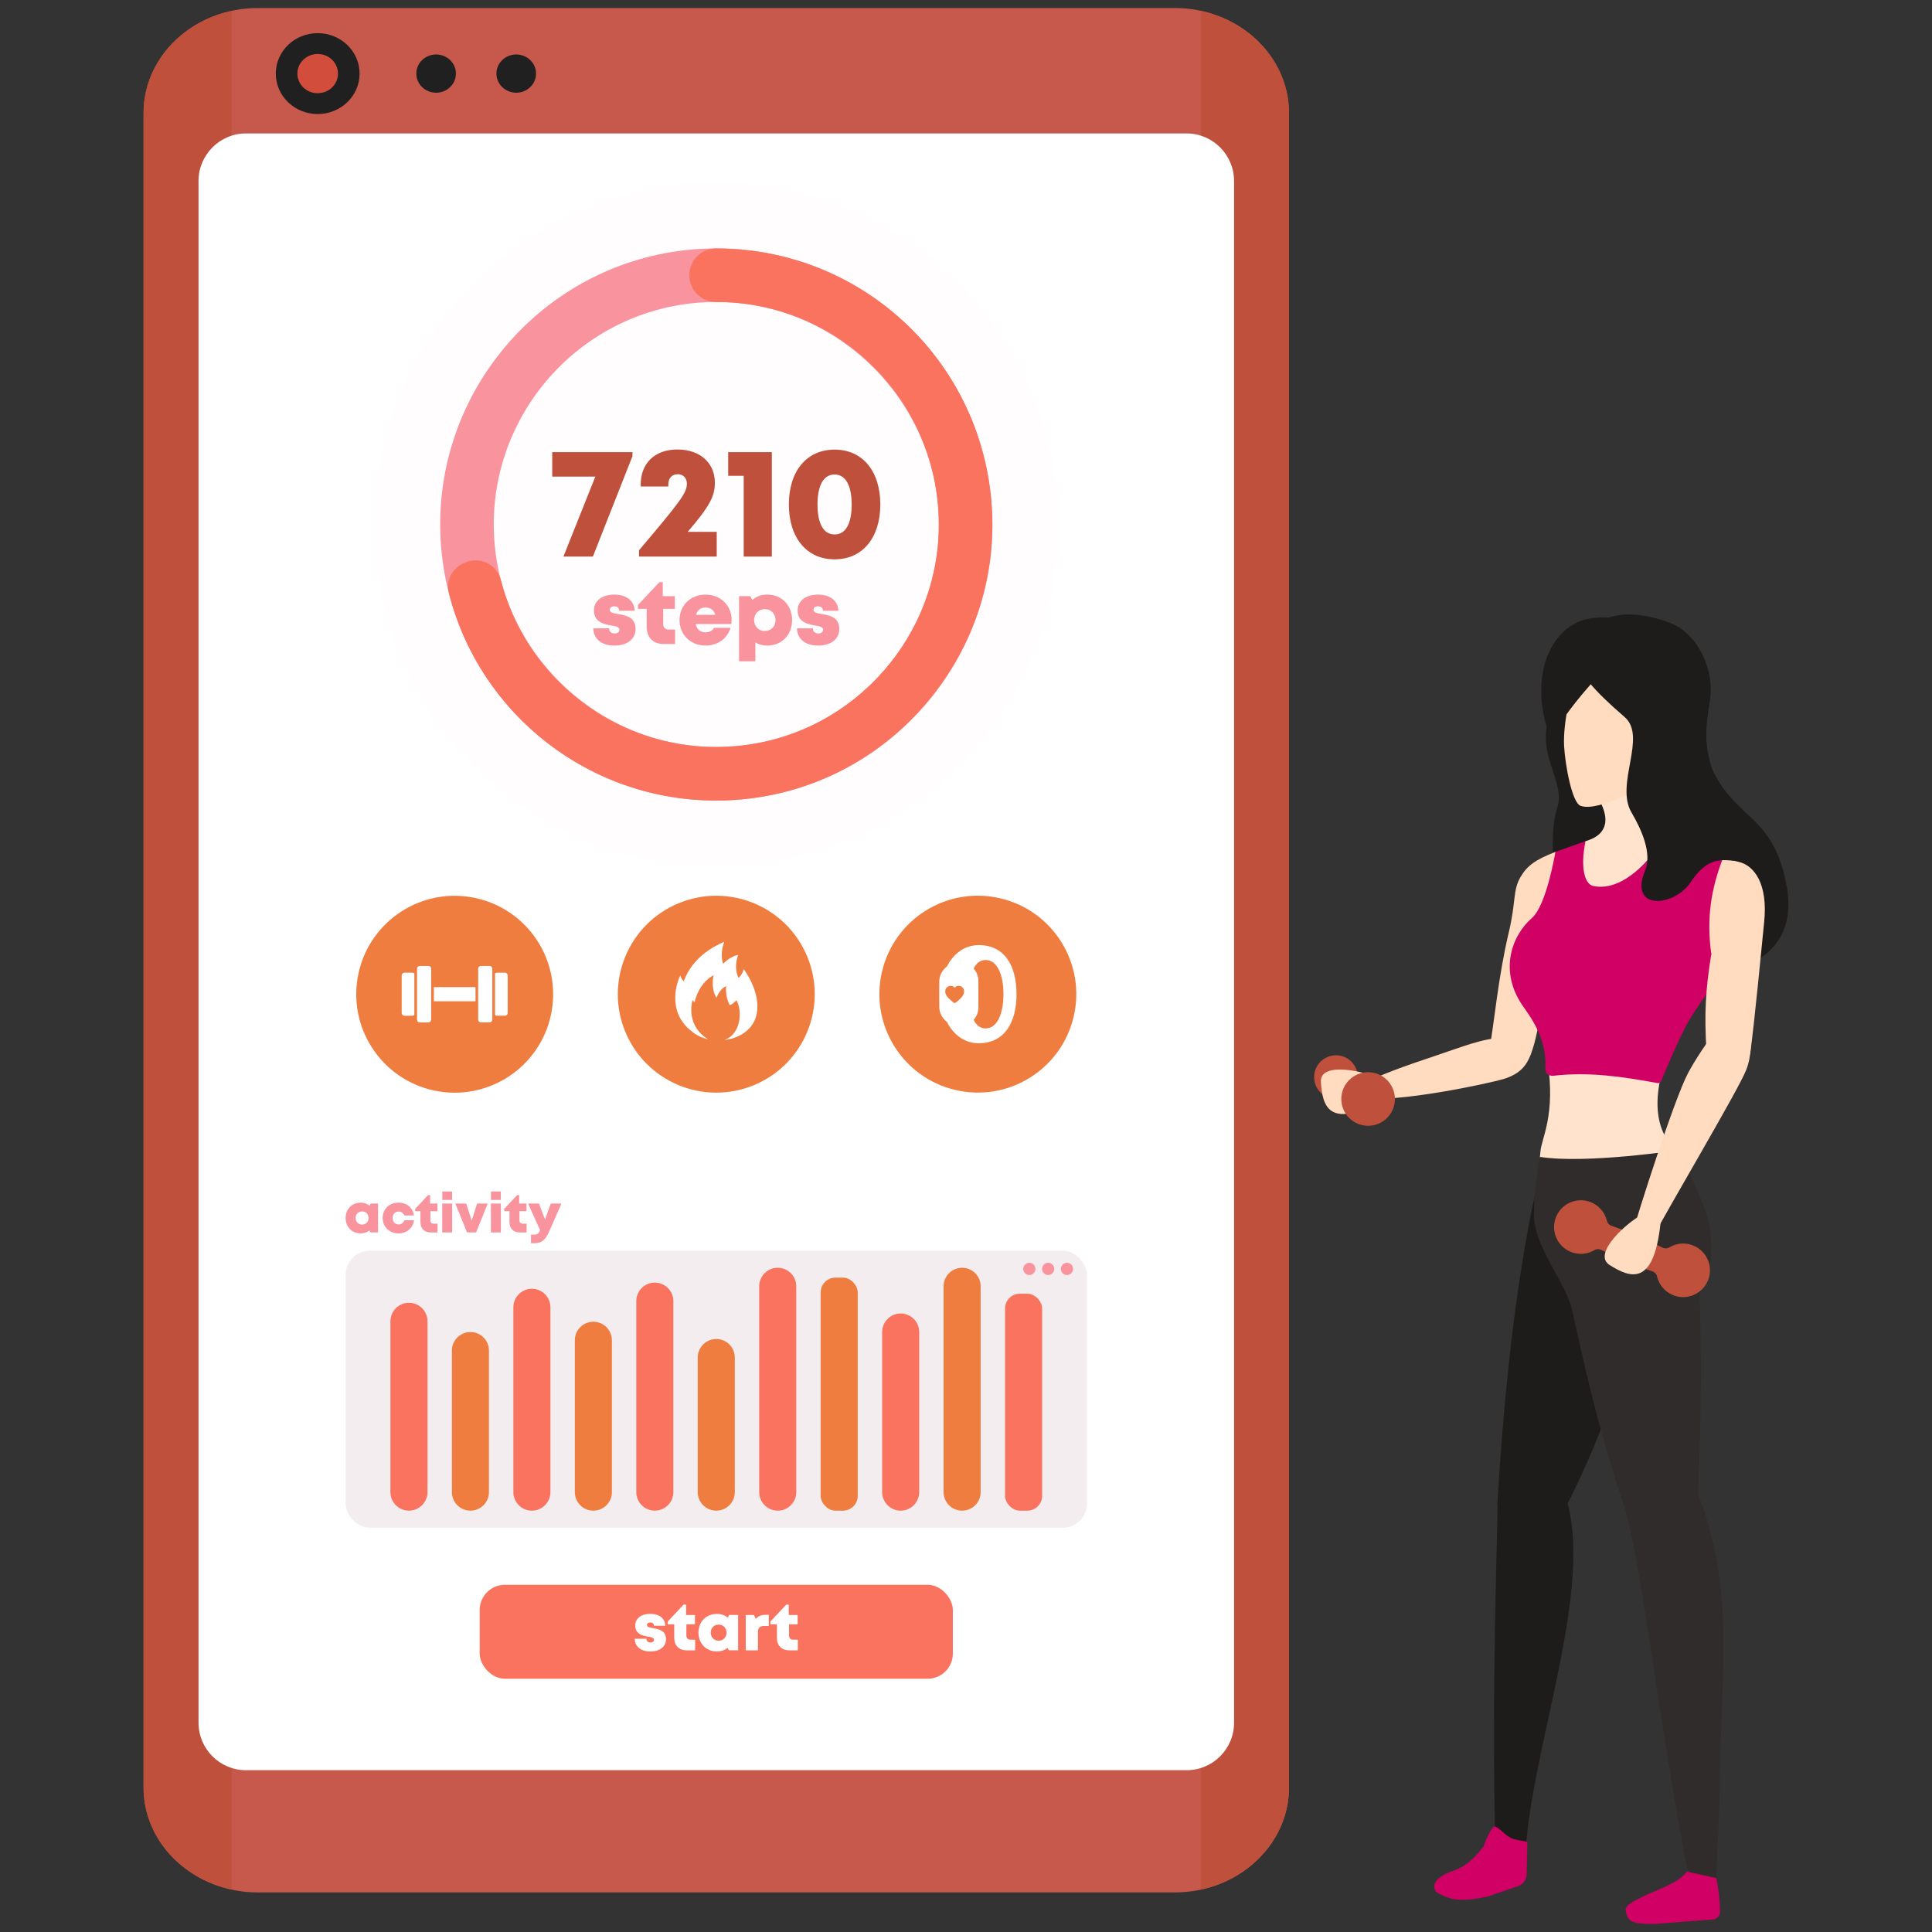<?xml version="1.0" encoding="UTF-8"?><svg id="Layer_1" xmlns="http://www.w3.org/2000/svg" viewBox="0 0 1080 1080"><rect x="0" y="0" width="1080" height="1080" fill="#333333" stroke="none"/><defs><style>.cls-1{fill:#c6594b;}.cls-2{fill:#f9939d;}.cls-3{fill:#ffdbc0;}.cls-4{fill:#fff;}.cls-5{fill:#f9735f;}.cls-6{fill:#d10064;}.cls-7{fill:#ffe3cc;}.cls-8{fill:#1e1c1b;}.cls-9{fill:#212020;}.cls-10{fill:#d34d3c;}.cls-11{fill:#302c2c;}.cls-12{fill:#f4edef;}.cls-13{fill:#bf513c;}.cls-14{fill:#fffdfd;}.cls-15{fill:#ef7d3f;}</style></defs><g id="mobile_app"><path class="cls-1" d="M656.64,4.48H144.17c-35.29,0-63.91,26.28-63.91,58.7v936.01c0,32.43,28.62,58.69,63.91,58.69h512.46c35.29,0,63.92-26.27,63.92-58.69V63.18c0-32.41-28.63-58.7-63.92-58.7ZM671.37,957.55H129.45V106.71h541.92v850.84Z"/></g><g id="mobile_app-2"><path class="cls-13" d="M80.25,63.15v936.07c0,27.67,20.96,50.91,49.2,57.04V6.1c-28.24,6.13-49.2,29.38-49.2,57.04Z"/></g><g id="mobile_app-3"><path class="cls-13" d="M671.35,6.1v1050.16c28.24-6.13,49.2-29.38,49.2-57.04V63.15c0-27.67-20.96-50.91-49.2-57.04Z"/></g><path class="cls-9" d="M201.01,41.14c0,12.49-10.48,22.61-23.42,22.61s-23.42-10.12-23.42-22.61,10.49-22.61,23.42-22.61,23.42,10.12,23.42,22.61Z"/><path class="cls-10" d="M188.94,41.14c0,6.05-5.08,10.96-11.35,10.96s-11.35-4.91-11.35-10.96,5.08-10.96,11.35-10.96,11.35,4.91,11.35,10.96Z"/><path class="cls-9" d="M254.86,41.14c0,5.9-4.96,10.69-11.07,10.69s-11.07-4.79-11.07-10.69,4.96-10.69,11.07-10.69,11.07,4.79,11.07,10.69Z"/><path class="cls-9" d="M299.65,41.14c0,5.9-4.96,10.69-11.07,10.69s-11.07-4.79-11.07-10.69,4.96-10.69,11.07-10.69,11.07,4.79,11.07,10.69Z"/><path class="cls-4" d="M689.85,101.15v861.84c0,14.69-11.87,26.56-26.56,26.56H137.54c-14.7,0-26.56-11.87-26.56-26.56V101.15c0-14.6,11.87-26.56,26.56-26.56h525.74c14.69,0,26.56,11.97,26.56,26.56Z"/><circle class="cls-14" cx="400.4" cy="293.18" r="191.21" transform="translate(-90.03 369) rotate(-45)"/><path class="cls-2" d="M400.23,447.51c-38.51,0-75.44-14.37-103.98-40.46-28.71-26.24-46.33-62.04-49.62-100.81-7.2-84.79,55.93-159.62,140.71-166.82,4.39-.37,8.84-.56,13.22-.56,38.52,0,75.44,14.37,103.98,40.45,28.7,26.24,46.32,62.05,49.62,100.82,3.49,41.07-9.23,81.04-35.81,112.55-26.58,31.51-63.84,50.78-104.9,54.27-4.39.37-8.83.56-13.21.56h0ZM400.55,168.78c-3.54,0-7.13.15-10.67.45-68.34,5.8-119.22,66.12-113.42,134.47,5.42,63.86,59.8,113.88,123.8,113.88,3.54,0,7.13-.15,10.67-.45,33.1-2.81,63.13-18.35,84.56-43.75,21.42-25.4,31.68-57.62,28.86-90.72-5.42-63.86-59.8-113.88-123.8-113.88Z"/><path class="cls-5" d="M400.24,447.51c-70.41,0-131.8-47.64-149.28-115.85-1.86-7.26,2.09-14.67,9.19-17.25l.8-.29c1.59-.58,3.24-.87,4.92-.87,6.63,0,12.44,4.56,14.12,11.09,14.13,54.9,63.59,93.24,120.26,93.24h.01c4.72,0,9.51-.27,14.23-.8,64.52-7.3,112.93-63.82,110.21-128.66-2.81-66.89-57.34-119.29-124.15-119.29-7.93,0-14.33-5.75-15.12-13.38-.45-4.35.91-8.53,3.72-11.65,2.78-3.1,6.74-4.88,10.87-4.89h.56c82.77,0,150.42,64.91,154.02,147.77,3.47,79.97-56.08,150.12-135.57,159.71-6.23.75-12.55,1.13-18.78,1.13Z"/><path class="cls-13" d="M353.55,252.74v2.28l-22.13,56.12h-16.47l17.85-44.71h-24.1v-13.68h44.85Z"/><path class="cls-13" d="M400.66,297.29v13.85h-43.43v-3.55c23.5-27.71,26.73-32.19,26.73-37.2,0-3.17-2.09-5.29-5.08-5.29-3.28,0-5.28,2.21-5.28,5.73v1.13h-15.44v-1.08c0-11.81,7.74-19.61,20.52-19.61s20.94,7.62,20.94,18.58c0,7.35-2.72,12.99-15.21,27.46h16.23Z"/><path class="cls-13" d="M431.46,252.74v58.4h-15.73v-45.16h-8.66v-13.23h24.39Z"/><path class="cls-13" d="M440.98,282.01c0-18.7,9.99-30.67,25.56-30.67s25.56,11.96,25.56,30.67-10.04,30.67-25.56,30.67-25.56-12.01-25.56-30.67ZM476.09,282.06c0-10.76-3.45-16.81-9.55-16.81s-9.55,6-9.55,16.76,3.4,16.76,9.55,16.76,9.55-5.95,9.55-16.71Z"/><path class="cls-2" d="M343.45,360.88c-7.29,0-11.72-3.85-11.8-9.64h8.87c0,1.96,1.36,2.86,3.11,2.86,1.35,0,2.62-.69,2.62-2.07,0-1.54-2.02-1.98-4.59-2.41-4.15-.67-9.64-1.92-9.64-8.41,0-5.36,4.57-8.82,11.42-8.82s11.22,3.62,11.33,9.04h-8.62c0-1.71-1.15-2.5-2.82-2.5-1.48,0-2.47.73-2.47,1.97,0,1.52,2.05,1.88,4.59,2.33,4.22.75,9.84,1.63,9.84,8.41,0,5.59-4.72,9.24-11.82,9.24h0Z"/><path class="cls-2" d="M377.36,351.93v8.07h-6.34c-5.91,0-9.51-3.61-9.51-9.56v-10.09h-4.89v-2.15l11.98-12.76h1.89v7.82h6.72v7.09h-6.49v8.51c0,1.91,1.16,3.07,3.1,3.07h3.54Z"/><path class="cls-2" d="M408.97,346.38c0,.81-.07,1.61-.19,2.44h-19.86c.6,3.07,2.55,4.65,5.46,4.65,2.15,0,3.95-.94,4.83-2.51h9.17c-1.88,6.1-7.29,9.92-14,9.92-8.34,0-14.52-6.1-14.52-14.27s6.13-14.23,14.52-14.23,14.59,6.15,14.59,13.99h0ZM389.08,343.71h10.81c-.81-2.67-2.73-4.11-5.51-4.11s-4.55,1.46-5.3,4.11Z"/><path class="cls-2" d="M442.79,346.63c0,8.33-5.84,14.27-14.02,14.27-2.42,0-4.63-.64-6.52-1.78v10.53h-9.11v-36.4h6.26l1.15,2.12c2.2-1.9,5.03-3,8.21-3,8.18,0,14.02,5.92,14.02,14.25ZM433.53,346.63c0-3.51-2.54-6.12-5.99-6.12s-5.99,2.61-5.99,6.12,2.54,6.12,5.99,6.12,5.99-2.61,5.99-6.12Z"/><path class="cls-2" d="M457.33,360.88c-7.29,0-11.72-3.85-11.8-9.64h8.87c0,1.96,1.36,2.86,3.11,2.86,1.35,0,2.62-.69,2.62-2.07,0-1.54-2.02-1.98-4.59-2.41-4.15-.67-9.64-1.92-9.64-8.41,0-5.36,4.57-8.82,11.42-8.82s11.22,3.62,11.33,9.04h-8.62c0-1.71-1.15-2.5-2.82-2.5-1.48,0-2.47.73-2.47,1.97,0,1.52,2.05,1.88,4.59,2.33,4.22.75,9.84,1.63,9.84,8.41,0,5.59-4.72,9.24-11.82,9.24h0Z"/><circle class="cls-15" cx="254.17" cy="555.76" r="55.03" transform="translate(-335.13 717.63) rotate(-80.78)"/><rect class="cls-4" x="242.54" y="551.81" width="23.27" height="7.9"/><path class="cls-4" d="M282.22,543.72h-4.4c-.3,0-.57.08-.81.22-.11.06-.2.15-.29.23v23.18c.28.28.67.45,1.1.45h4.4c.29,0,.57-.08.81-.22.46-.28.77-.78.77-1.36v-20.93c0-.87-.71-1.58-1.58-1.58Z"/><path class="cls-4" d="M273.63,539.96h-4.74c-.6,0-1.11.33-1.38.81,0,0,0,0,0,0h0c-.13.23-.2.49-.2.76v28.44c0,.87.71,1.58,1.58,1.58h4.74c.87,0,1.58-.71,1.58-1.58v-28.44c0-.87-.71-1.58-1.58-1.58Z"/><path class="cls-4" d="M226.13,543.72c-.34,0-.65.11-.91.29h0s0,0,0,0c-.08.06-.16.12-.23.2-.27.28-.44.67-.44,1.09v20.93c0,.19.03.37.09.54.22.61.8,1.04,1.49,1.04h4.39c.43,0,.82-.17,1.1-.45v-23.19c-.28-.28-.67-.45-1.1-.45h-4.39Z"/><path class="cls-4" d="M239.45,539.96h-4.74c-.58,0-1.09.31-1.36.78h0c-.14.24-.22.51-.22.8v28.44c0,.87.71,1.58,1.58,1.58h4.74c.87,0,1.58-.71,1.58-1.58v-28.44c0-.87-.71-1.58-1.58-1.58Z"/><circle class="cls-15" cx="546.63" cy="555.76" r="55.03" transform="translate(-119.85 960.08) rotate(-76.72)"/><path class="cls-4" d="M547.1,528.32c-7.7,0-14.08,4.63-17.76,11.96-2.62,1.98-4.3,5.09-4.3,8.53v13.91c0,3.44,1.68,6.56,4.3,8.52h0c3.68,7.34,10.06,11.95,17.76,11.95,14.51,0,21.14-11.72,21.14-27.44s-6.52-27.44-21.13-27.44ZM537.38,557.68c-1.47,1.53-2.73,2.49-3.33,2.92-.23.16-.53.16-.76,0-.6-.43-1.86-1.39-3.33-2.92-1.98-2.06-1.77-4.2-1.05-5.27.76-1.13,3.06-2.2,4.75-.27h0s0,0,0,0c1.69-1.93,3.99-.87,4.75.27.72,1.08.93,3.21-1.05,5.27ZM550.96,574.9c-3.07,0-5.25-1.82-6.68-4.83,1.65-1.82,2.65-4.23,2.65-6.92v-14.77c0-2.69-1-5.1-2.65-6.92,1.45-3,3.62-4.82,6.68-4.82,6.66,0,9.98,8.56,9.98,19.12s-3.32,19.13-9.98,19.13Z"/><circle class="cls-15" cx="400.4" cy="555.76" r="55.03" transform="translate(-182.2 195.53) rotate(-22.5)"/><path class="cls-4" d="M415.73,541.68c-.67,3.13-2.91,5.02-2.91,5.02-1.42-3.06-2.12-7.61-.19-12.9-2.9.57-6.13,2.54-8.39,4.99-1.36-3.93-.8-8.7.65-12.33-13,5.52-19.71,13.89-22.69,22.16-.77-.86-1.6-2.04-1.9-3.35-1.45,2.64-8.26,20.11,6.46,31.31.02.01.03.03.05.04,2.38,2.02,5.39,3.49,9.04,4.34-.01,0-.02-.02-.03-.02-11.76-7.15-9.51-19.37-8.65-21.9.26.36.65.77,1.11,1.2,1.37-6.01,4.89-12.06,10.62-15.06-.8,3.59-.76,9.47,1.68,12.5,0,0,1.72-5.06,5.38-6.37-.45,2.96.34,8.08,2.07,10.6,0,0,2.06-.87,3.63-2.82,3.31,5.72,2.88,18.61-6.57,22.25,9.03-1.03,16.35-6.45,17.9-14.6,1.85-9.71-3.33-19.48-7.25-25.05Z"/><rect class="cls-12" x="193.2" y="699.15" width="414.41" height="154.85" rx="13.5" ry="13.5"/><path class="cls-5" d="M228.61,844.46h0c-5.72,0-10.36-4.64-10.36-10.36v-95.48c0-5.72,4.64-10.36,10.36-10.36h0c5.72,0,10.36,4.64,10.36,10.36v95.48c0,5.72-4.64,10.36-10.36,10.36Z"/><path class="cls-15" d="M262.97,844.46h0c-5.72,0-10.36-4.64-10.36-10.36v-79.12c0-5.72,4.64-10.36,10.36-10.36h0c5.72,0,10.36,4.64,10.36,10.36v79.12c0,5.72-4.64,10.36-10.36,10.36Z"/><path class="cls-5" d="M297.33,844.46h0c-5.72,0-10.36-4.64-10.36-10.36v-103.31c0-5.72,4.64-10.36,10.36-10.36h0c5.72,0,10.36,4.64,10.36,10.36v103.31c0,5.72-4.64,10.36-10.36,10.36Z"/><path class="cls-15" d="M331.69,844.46h0c-5.72,0-10.36-4.64-10.36-10.36v-84.88c0-5.72,4.64-10.36,10.36-10.36h0c5.72,0,10.36,4.64,10.36,10.36v84.88c0,5.72-4.64,10.36-10.36,10.36Z"/><path class="cls-5" d="M366.05,844.46h0c-5.72,0-10.36-4.64-10.36-10.36v-106.76c0-5.72,4.64-10.36,10.36-10.36h0c5.72,0,10.36,4.64,10.36,10.36v106.76c0,5.72-4.64,10.36-10.36,10.36Z"/><path class="cls-15" d="M400.4,844.46h0c-5.72,0-10.36-4.64-10.36-10.36v-75.22c0-5.72,4.64-10.36,10.36-10.36h0c5.72,0,10.36,4.64,10.36,10.36v75.22c0,5.72-4.64,10.36-10.36,10.36Z"/><path class="cls-5" d="M434.76,844.46h0c-5.72,0-10.36-4.64-10.36-10.36v-115.05c0-5.72,4.64-10.36,10.36-10.36h0c5.72,0,10.36,4.64,10.36,10.36v115.05c0,5.72-4.64,10.36-10.36,10.36Z"/><rect class="cls-15" x="458.75" y="714.21" width="20.73" height="130.25" rx="8.26" ry="8.26"/><path class="cls-5" d="M503.48,844.46h0c-5.72,0-10.36-4.64-10.36-10.36v-89.49c0-5.72,4.64-10.36,10.36-10.36h0c5.72,0,10.36,4.64,10.36,10.36v89.49c0,5.72-4.64,10.36-10.36,10.36Z"/><path class="cls-15" d="M537.83,844.46h0c-5.72,0-10.36-4.64-10.36-10.36v-115.05c0-5.72,4.64-10.36,10.36-10.36h0c5.72,0,10.36,4.64,10.36,10.36v115.05c0,5.72-4.64,10.36-10.36,10.36Z"/><rect class="cls-5" x="561.83" y="723.19" width="20.73" height="121.27" rx="8.26" ry="8.26"/><path class="cls-2" d="M589.34,709.32c0,1.88-1.53,3.41-3.41,3.41s-3.41-1.53-3.41-3.41,1.53-3.41,3.41-3.41,3.41,1.53,3.41,3.41Z"/><path class="cls-2" d="M578.82,709.32c0,1.88-1.53,3.41-3.41,3.41s-3.41-1.53-3.41-3.41,1.53-3.41,3.41-3.41,3.41,1.53,3.41,3.41Z"/><path class="cls-2" d="M599.85,709.32c0,1.88-1.53,3.41-3.41,3.41s-3.41-1.53-3.41-3.41,1.53-3.41,3.41-3.41,3.41,1.53,3.41,3.41Z"/><path class="cls-2" d="M211.32,672.77v16.15h-4.3l-.48-1.14c-1.32,1.07-3,1.69-4.87,1.69-4.94,0-8.47-3.6-8.47-8.62s3.53-8.56,8.47-8.56c1.9,0,3.6.63,4.94,1.74l.57-1.25h4.15ZM206.03,680.86c0-2.1-1.53-3.67-3.62-3.67s-3.62,1.57-3.62,3.67,1.53,3.68,3.62,3.68,3.62-1.57,3.62-3.68Z"/><path class="cls-2" d="M222.82,689.47c-5.18,0-8.92-3.63-8.92-8.63s3.72-8.56,8.94-8.56c4.54,0,7.94,2.86,8.55,7.16h-5.42c-.47-1.32-1.7-2.17-3.15-2.17-1.96,0-3.35,1.49-3.35,3.59s1.41,3.63,3.35,3.63c1.49,0,2.7-.91,3.16-2.36h5.47c-.63,4.39-4.08,7.34-8.63,7.34h0Z"/><path class="cls-2" d="M244.6,684.07v4.87h-3.83c-3.57,0-5.74-2.18-5.74-5.77v-6.1h-2.96v-1.3l7.24-7.71h1.14v4.72h4.06v4.28h-3.92v5.14c0,1.16.7,1.85,1.87,1.85h2.14Z"/><path class="cls-2" d="M247.2,672.79h5.56v16.15h-5.56v-16.15ZM247.24,666.05h5.48v4.72h-5.48v-4.72Z"/><path class="cls-2" d="M272.63,672.79l-6.49,16.15h-5.04l-6.58-16.15h6.1l3.05,9.57,3.02-9.57h5.95Z"/><path class="cls-2" d="M274.42,672.79h5.56v16.15h-5.56v-16.15ZM274.46,666.05h5.48v4.72h-5.48v-4.72Z"/><path class="cls-2" d="M294.38,684.07v4.87h-3.83c-3.57,0-5.74-2.18-5.74-5.77v-6.1h-2.96v-1.3l7.24-7.71h1.14v4.72h4.06v4.28h-3.92v5.14c0,1.16.7,1.85,1.87,1.85h2.14Z"/><path class="cls-2" d="M313.86,672.79l-6.77,15.43c-2.18,4.94-4.18,6.73-8.35,6.73h-1.91v-4.78h1.53c2.13,0,2.77-.55,3.52-2.56l-6.67-14.82h6.05l3.43,8.9,3.19-8.9h5.98Z"/><rect class="cls-5" x="268.15" y="885.91" width="264.5" height="52.52" rx="14.09" ry="14.09"/><path class="cls-4" d="M363.54,923.19c-5.38,0-8.66-2.84-8.72-7.12h6.55c0,1.44,1.01,2.11,2.3,2.11,1,0,1.94-.51,1.94-1.53,0-1.14-1.5-1.46-3.39-1.78-3.06-.5-7.12-1.42-7.12-6.21,0-3.96,3.37-6.52,8.44-6.52s8.29,2.68,8.37,6.68h-6.37c0-1.26-.85-1.85-2.08-1.85-1.09,0-1.82.54-1.82,1.46,0,1.12,1.51,1.39,3.39,1.72,3.12.55,7.27,1.2,7.27,6.21,0,4.13-3.48,6.83-8.74,6.83h0Z"/><path class="cls-4" d="M388.59,916.58v5.96h-4.68c-4.37,0-7.02-2.67-7.02-7.06v-7.46h-3.62v-1.59l8.85-9.43h1.4v5.78h4.96v5.24h-4.79v6.29c0,1.41.85,2.27,2.29,2.27h2.61Z"/><path class="cls-4" d="M412.61,902.76v19.76h-5.26l-.58-1.4c-1.62,1.31-3.67,2.07-5.96,2.07-6.04,0-10.36-4.41-10.36-10.55s4.32-10.47,10.36-10.47c2.33,0,4.41.78,6.04,2.12l.7-1.53h5.07ZM406.14,912.66c0-2.56-1.87-4.49-4.42-4.49s-4.42,1.93-4.42,4.49,1.87,4.51,4.42,4.51,4.42-1.93,4.42-4.51Z"/><path class="cls-4" d="M429.76,902.69v6.23h-2.64c-2.41,0-3.42,1.06-3.42,3.58v10.05h-6.81v-19.76h4.56l1.06,2.19c1.39-1.61,3.09-2.29,5.44-2.29h1.8Z"/><path class="cls-4" d="M445.99,916.58v5.96h-4.68c-4.37,0-7.02-2.67-7.02-7.06v-7.46h-3.62v-1.59l8.85-9.43h1.4v5.78h4.96v5.24h-4.79v6.29c0,1.41.85,2.27,2.29,2.27h2.61Z"/><path class="cls-6" d="M923.95,594.34l4.95,9.32s10.33-25.47,16.43-35.16c6.1-9.69,23.26-33.26,23.26-33.26,0,0-15.4-32.05-31.11-20.38-15.72,11.66-20.73,67.07-13.54,79.48Z"/><path class="cls-8" d="M869.18,489.12s-3.36-23.29,1.36-37.78c5.25-16.11-16.24-32.91-.63-58.63,15.62-25.71,53.03,26.51,50.47,57.73-2.56,31.22-12.45,58.06-51.2,38.68Z"/><path class="cls-8" d="M998.82,495.7c-8.01-44.51-31.82-35.23-45.47-74.96-11.32-32.96-45.71,48.24-29.51,99.25h45.99v22.27c16.97-5.42,34.14-17.9,28.99-46.56Z"/><path class="cls-8" d="M859.13,663.48s-15.41,59.7-22.02,176.77c-.47,8.4,25.69,26.67,37.54,3.53,36.64-71.53,45.76-131.75,45.76-131.75l-24.49-58.76-36.8,10.21Z"/><path class="cls-8" d="M870.35,825.66s-33.75,8.14-33.24,14.59c.52,6.45-3.61,95.2-1.16,197.02l17.08-5.66c5.17-64.38,43.74-159.76,17.32-205.95Z"/><path class="cls-3" d="M953.91,587l17.83,3.63c3.3.67,6.26,1.12,6.7-2.22,2.79-20.97,5.85-54.81,7.72-72.82,2.25-21.63-5.57-31.91-14.46-33.86-7.11-1.56-8.57-2.01-8.57-2.01-4.21,5.76-8.99,19.24-9.51,31.34-.48,11.25,3.17,21.31,2.99,22.39-3.21,19.68-3.94,33.51-2.7,53.54Z"/><path class="cls-7" d="M929,599.53c-21.75-2.92-45.05-14.77-63.92-6.18,4.58,29.39-3.15,42.61-3.93,49.94-2.14,20.1,1.27,24.17,2.98,24.14,1.71-.03,73.36-24.41,73.36-24.41,0,0-17.17-10.65-8.49-43.49Z"/><path class="cls-3" d="M869.48,476.21c-11.18,4.39-15.78,7.66-19.51,14.06-4.4,7.54-2.41,13.45-6.53,30.83-5.91,24.9-8.08,49.94-10.92,66.27-2.41,13.87,16.92,14.06,22.27,3.91,5.35-10.15,7.96-37.61,14.55-73.5,2.12-11.52,5.89-24.85,4.72-35.72l-4.57-5.84Z"/><path class="cls-3" d="M840.41,603.21c-6.92,2.11-60.76,13.99-81.54,10.45-13.16-2.24,9.08-12.12,43.22-23.37,14.95-4.93,27.17-10.19,38.99-10.2,10.73,0,16.71,3.89,14.48,9.63-2.11,5.41-5.29,10.48-15.14,13.49Z"/><circle class="cls-13" cx="746.81" cy="602.11" r="12.2"/><path class="cls-3" d="M771.5,603.13c-7.19-3.99-33.88-10.27-33.1,1.71.85,13.13,3.87,28.7,39.23,7.39.42-.26-6.13-9.1-6.13-9.1Z"/><circle class="cls-13" cx="764.78" cy="614.35" r="14.98"/><path class="cls-6" d="M963.13,479.72l-35.06-8.55s-28.31,47.38-41.8-.94l-16.79,5.98s-4.88,29.73-13.08,36.91c-11.6,10.17-18.33,29.69-5.45,48.74,3.44,5.1,13.72,17.65,12.92,34.67-.15,3.26.99,4.85,4.26,4.85,20.35-2.4,39.16.6,57.73,3.93,2.56.68,3.08-1.07,3.52-3.93,3.04-19.96,5.42-19.44,7.5-26.15,5.99-19.24,19.73-41.79,19.73-41.79-2.71-20.32-.2-36.13,6.52-53.73Z"/><path class="cls-7" d="M892.58,445.09s14.35,19.29-6.31,25.14c0,0-.87,4.76-1.13,7.97-.67,8.28.88,16.15,5.63,17.11,17.53,3.54,33-17.93,33-17.93,0,0,10.28,14.31,4.3-6.21-5.99-20.52-1.28-61.52-1.28-61.52,0,0-32.89,20.81-34.21,35.44Z"/><path class="cls-3" d="M878.9,384.05s-5.31,19.56-4.56,33.03c.56,10.09,4.34,31.74,9.28,33.42,10.7,3.62,37.9-12.7,37.9-12.7,0,0,23.52-45.8,10.57-59.37-12.95-13.57-36.19-15.28-53.2,5.62Z"/><path class="cls-8" d="M883.56,371.73c-.06,4.85,6.28,13.29,24.6,29.08,12.74,10.98-5.45,37.51,3.83,53.32,5.63,9.59,11.65,22.92,7.6,32.7-9.22,22.26,16.15,20.19,25.32,6.54,8.82-13.13,15.48-13.03,24.08-12.25,4.8-13.56-4.03-31.11-6.83-37.91-9.35-22.7-9.85-29.71-6.33-51.45,2.79-17.24-6.6-37.6-22.43-43.66-18.75-7.18-49.42-10.2-49.85,23.63Z"/><path class="cls-8" d="M920.31,350.85c-.16-1.34-27.08-11.79-42.67-.65-22.21,15.88-17.82,51.58-8.17,66.94,3.45,5.49-1.16,18.74,5.78,18.69-4.14-14.45-.98-34.49-.98-34.49,0,0,9.73-14.34,24.11-28.38,10.19-9.95,23.07-12.4,21.93-22.11Z"/><path class="cls-11" d="M947.32,830.39c22.84,55.59,14.97,98.87,14.19,161.17-.29,23.16-1.73,44.31-2.18,60.6,0,0-15.38-3.06-16.4-8.37-16.91-88.28-25.15-170.96-35.96-205.18-1.23-3.9,1.74-5.01,1.49-7.39l38.85-.84Z"/><path class="cls-11" d="M857.46,678.62c.07-15.18,3.15-31.18,3.31-31.91,26.26,4.05,77.19-3.77,77.19-3.77,2.61,5.54,14.79,27.98,17.43,41.24,2.75,13.76,1.11,27.95-5.29,38.61,1.03,32.57,1.38,82.4-2.46,139.71-3,44.72-26.68,21.45-44.52-35.14-10.56-33.49-17.71-65.13-24.36-95.25-3.32-15-21.38-35.1-21.3-53.49Z"/><path class="cls-3" d="M923.38,692.84c8.66-16.75,48.15-83.16,52.67-94.53,1.78-4.48,2.36-8.55,2.62-12.6.47-7.47,3.57-25.55-.43-26.78-6.18-1.9-26.56,25.72-34.71,41.13-7.65,14.47-28.34,79.33-31,89.45l10.85,3.33Z"/><path class="cls-13" d="M948.06,696.99c-4.93-2.68-10.55-2.32-14.91.3-1.16.7-2.59.79-3.79.16-4.59-2.4-9.35-4.63-14.89-6.98-5.36-2.27-9.52-3.83-13.67-5.25-1.28-.44-2.21-1.51-2.53-2.83-1.2-4.91-4.86-9.14-10.2-10.79-6.66-2.05-13.98.88-17.39,6.95-4.45,7.94-.94,17.74,7.2,21.18,4.58,1.94,9.58,1.42,13.54-.95,1.11-.67,2.5-.68,3.66-.09,4.18,2.14,8.38,4.08,13.28,6.16,6.1,2.59,10.82,4.33,15.36,5.83,1.26.42,2.25,1.45,2.55,2.74,1.03,4.54,4.16,8.54,8.77,10.49,8.14,3.45,17.62-.86,20.22-9.58,2-6.7-1.03-14.02-7.18-17.36Z"/><path class="cls-3" d="M917.66,679.21c-7.42,3.53-28.06,21.63-17.85,27.97,11.19,6.95,25.61,13.56,28.82-27.67.04-.49-10.97-.31-10.97-.31Z"/><path class="cls-6" d="M835.09,1026.13s-2.36,1.2-5.1,5.05c-3.33,4.68-9.25,11.86-17.63,14.62-12.74,4.19-12.22,10.77-7.89,12.84,6.57,3.15,11.18,4.88,27.03,1.57l16.44-5.61c3.14-.77,5.38-3.56,5.46-6.8l.38-17.76c0-.29-.22-.54-.51-.55l-18.18-3.37Z"/><path class="cls-6" d="M828.07,1037.27c-.85.1,5.03-17.62,8.09-16.16,3.06,1.46,6.08,6.32,11.51,7.39,4.16.82,12.57,5.1-19.6,8.77Z"/><path class="cls-6" d="M942.76,1046.19s-.87,3.94-15.48,10.06c-13.73,5.75-19.09,8.85-18.52,11.78,1.12,5.79,2.38,7.49,15.97,7.49l32.48-2.52c2.42-.08,4.33-2.08,4.3-4.5-.08-6.36-.79-12.58-2.12-18.66l-16.63-3.64Z"/></svg>